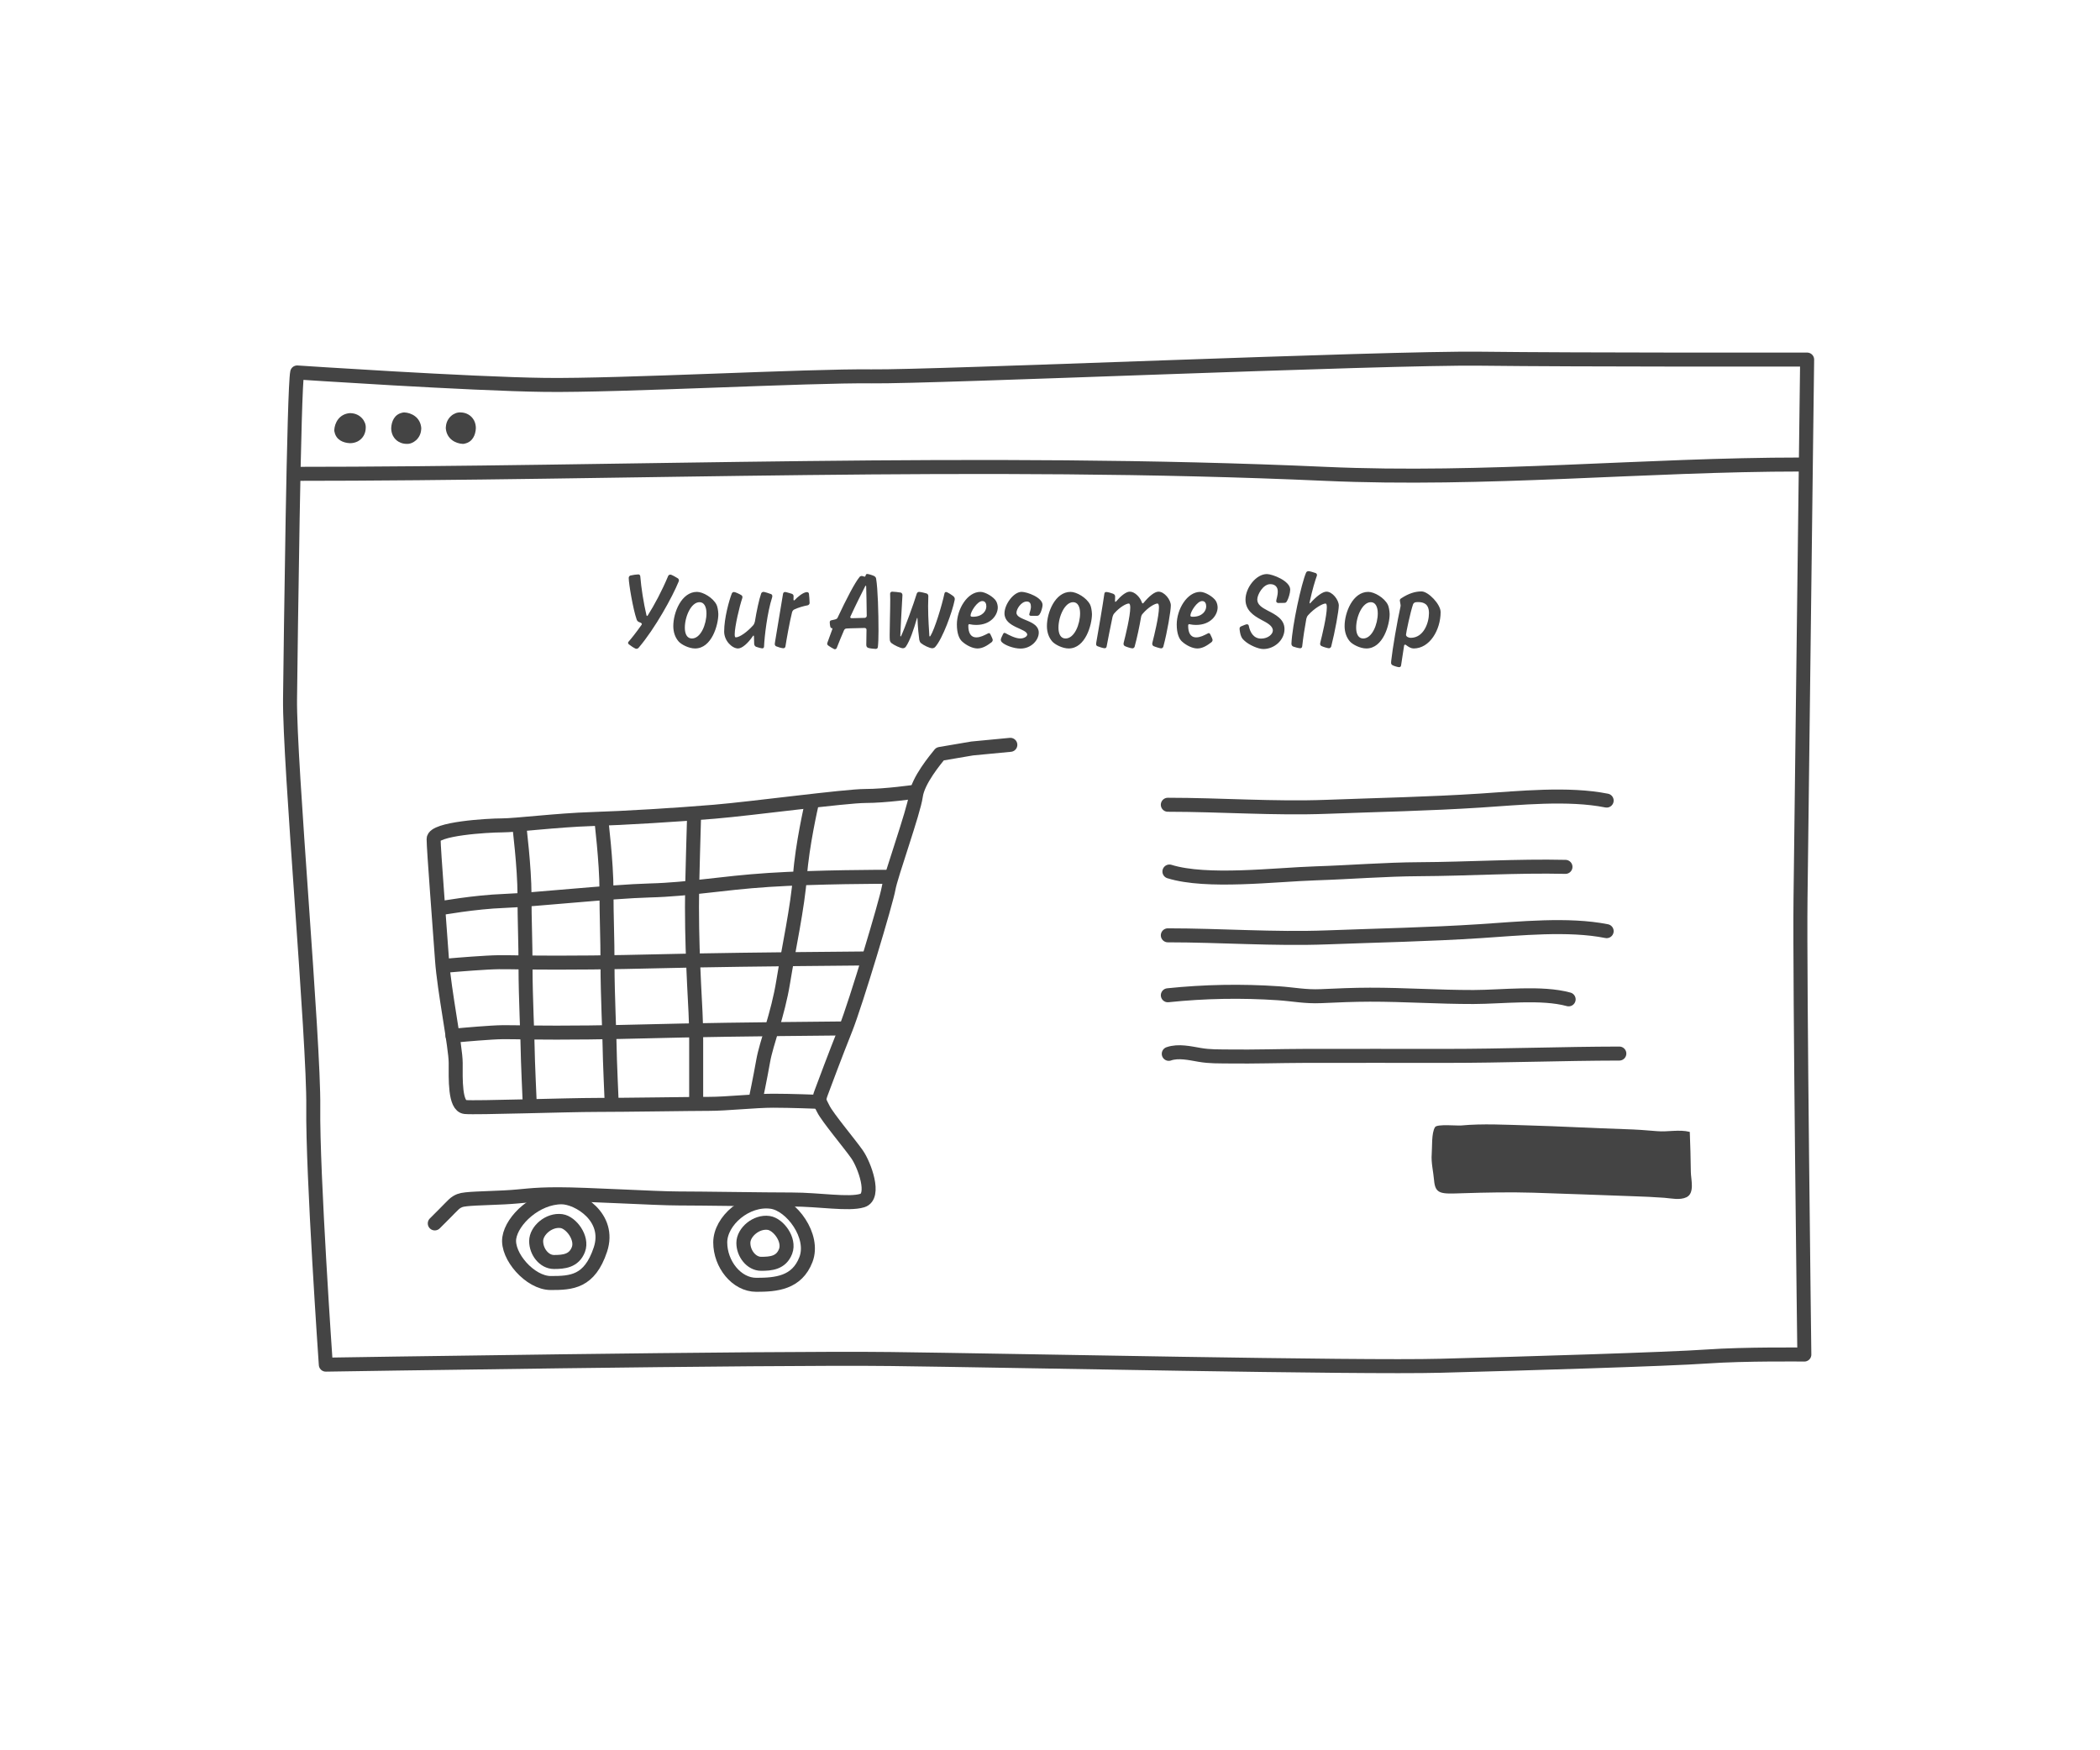 <svg version="1.1" id="api" xmlns="http://www.w3.org/2000/svg" xmlns:xlink="http://www.w3.org/1999/xlink" x="0px" y="0px"
	 width="300px" height="250px" viewBox="0 0 300 250" enable-background="new 0 0 300 250" xml:space="preserve">
<g>
	<path fill="none" stroke="#444444" stroke-width="2" stroke-linecap="round" stroke-linejoin="round" stroke-miterlimit="10" d="
		M62.112,174.746c0.426-0.426,0.896-0.895,1.351-1.35c1.351-1.35,1.483-1.615,2.235-1.916c0.75-0.301,3.301-0.301,6.304-0.451
		c3.001-0.15,3.751-0.449,7.804-0.449c4.053,0,13.809,0.6,17.112,0.6c3.302,0,12.308,0.15,16.211,0.15
		c3.902,0,8.105,0.75,10.055,0.15c1.952-0.602,0.301-5.104-0.75-6.605c-1.051-1.501-4.203-5.252-4.803-6.453
		c-0.6-1.201-0.75-1.201-0.3-2.401c0.451-1.201,1.953-5.252,3.453-9.006c1.501-3.753,5.853-18.313,6.153-20.113
		c0.3-1.801,3.599-10.957,3.897-13.208c0.302-2.251,2.851-5.253,3.451-6.005l4.601-0.782l5.448-0.52"/>
	<path fill="none" stroke="#444444" stroke-width="2" stroke-linecap="round" stroke-linejoin="round" stroke-miterlimit="10" d="
		M130.685,113.093c0,0-4.199,0.6-7.05,0.6s-16.209,1.801-21.614,2.251c-5.404,0.45-12.759,0.9-17.562,1.05
		c-4.804,0.149-10.806,0.9-12.758,0.9c-1.95,0-9.756,0.451-9.756,1.953c0,1.5,0.901,12.908,1.2,17.26
		c0.302,4.352,1.954,12.458,1.954,14.709c0,2.251-0.152,6.153,1.35,6.304c1.5,0.15,14.56-0.299,18.762-0.299
		s13.508-0.152,16.061-0.152c2.552,0,6.605-0.449,9.155-0.449c2.552,0,6.305,0.149,6.305,0.149"/>
	<path fill="none" stroke="#444444" stroke-width="2" stroke-linecap="round" stroke-linejoin="round" stroke-miterlimit="10" d="
		M110.236,171.662c2.818,0.402,6.185,4.895,4.897,8.246c-1.288,3.352-4.252,3.607-7.088,3.607c-2.835,0-5.154-2.961-5.154-6.053
		C102.891,174.369,106.627,171.146,110.236,171.662z"/>
	<path fill="none" stroke="#444444" stroke-width="2" stroke-linecap="round" stroke-linejoin="round" stroke-miterlimit="10" d="
		M109.816,174.676c1.387,0.199,3.047,2.412,2.412,4.062c-0.635,1.652-2.095,1.777-3.491,1.777c-1.398,0-2.542-1.461-2.542-2.984
		S108.038,174.42,109.816,174.676z"/>
	<path fill="none" stroke="#444444" stroke-width="2" stroke-linecap="round" stroke-linejoin="round" stroke-miterlimit="10" d="
		M80.215,174.416c1.388,0.197,3.046,2.412,2.412,4.062c-0.636,1.648-2.095,1.777-3.493,1.777c-1.397,0-2.54-1.459-2.54-2.982
		S78.437,174.162,80.215,174.416z"/>
	<path fill="none" stroke="#444444" stroke-width="2" stroke-linecap="round" stroke-linejoin="round" stroke-miterlimit="10" d="
		M80.229,171.014c2.333,0,7.087,2.836,5.54,7.477c-1.546,4.639-4.123,4.768-7.086,4.768c-2.964,0-6.314-3.867-5.928-6.443
		C73.142,174.238,76.621,171.014,80.229,171.014z"/>
	<path fill="none" stroke="#444444" stroke-width="2" stroke-linecap="round" stroke-linejoin="round" stroke-miterlimit="10" d="
		M74.178,117.895c0,0,0.75,6.004,0.75,9.907c0,3.903,0.149,6.454,0.149,10.506c0,4.054,0.301,10.058,0.301,11.408
		c0,1.351,0.301,7.954,0.301,7.954"/>
	<path fill="none" stroke="#444444" stroke-width="2" stroke-linecap="round" stroke-linejoin="round" stroke-miterlimit="10" d="
		M85.889,117.017c0,0,0.75,6.138,0.75,10.127s0.149,6.596,0.149,10.737c0,4.143,0.301,10.279,0.301,11.66
		c0,1.38,0.301,8.129,0.301,8.129"/>
	<path fill="none" stroke="#444444" stroke-width="2" stroke-linecap="round" stroke-linejoin="round" stroke-miterlimit="10" d="
		M99.154,116.545c0,0.75-0.3,9.005-0.3,13.058s0.15,7.806,0.3,10.957c0.149,3.152,0.299,4.953,0.299,7.956c0,3.002,0,8.854,0,8.854"
		/>
	<path fill="none" stroke="#444444" stroke-width="2" stroke-linecap="round" stroke-linejoin="round" stroke-miterlimit="10" d="
		M115.936,114.894c0,0-1.352,5.854-1.651,10.206c-0.301,4.353-1.651,10.506-2.402,15.161c-0.751,4.651-2.401,8.705-2.853,11.256
		c-0.45,2.551-1.051,5.401-1.051,5.401"/>
	<path fill="none" stroke="#444444" stroke-width="2" stroke-linecap="round" stroke-linejoin="round" stroke-miterlimit="10" d="
		M126.937,125.235c-0.75,0-10.205,0-17.111,0.45c-6.904,0.45-11.257,1.351-16.961,1.501c-5.703,0.151-16.661,1.351-20.862,1.5
		c-4.202,0.15-9.157,1.051-9.157,1.051"/>
	<path fill="none" stroke="#444444" stroke-width="2" stroke-linecap="round" stroke-linejoin="round" stroke-miterlimit="10" d="
		M120.743,146.894c-0.589,0-16.49,0.149-23.263,0.3c-6.772,0.15-11.338,0.301-17.963,0.301c-6.625,0-6.772-0.151-9.276,0
		c-2.501,0.15-5.595,0.451-5.595,0.451"/>
	<path fill="none" stroke="#444444" stroke-width="2" stroke-linecap="round" stroke-linejoin="round" stroke-miterlimit="10" d="
		M123.983,136.898c-0.635,0-17.769,0.15-25.068,0.301c-7.297,0.151-12.217,0.3-19.356,0.3c-7.138,0-7.296-0.149-9.993,0
		c-2.697,0.149-6.032,0.451-6.032,0.451"/>
</g>
<path fill="none" stroke="#444444" stroke-width="2" stroke-linecap="round" stroke-linejoin="round" stroke-miterlimit="10" d="
	M42.455,53.2c-0.476,2.233-0.91,37.646-1.021,46.613c-0.11,8.964,3.436,48.91,3.319,58.324c-0.115,9.412,1.791,36.781,1.791,36.781
	s63.229-1.016,80.714-0.803c17.497,0.217,66.821,1.273,78.48,0.963c11.659-0.301,32.741-0.941,38.124-1.324
	c5.382-0.381,13.901-0.277,13.901-0.277s-0.685-53.806-0.548-65.015c0.141-11.207,0.754-61.414,0.813-66.344
	c0.061-4.93,0.135-10.757,0.135-10.757s-32.729,0.045-46.627-0.126c-13.896-0.17-78.068,2.632-87.044,2.522
	c-8.968-0.109-35.882,1.354-46.64,1.221C67.095,54.846,42.455,53.2,42.455,53.2z"/>
<path fill="none" stroke="#444444" stroke-width="2" stroke-miterlimit="10" d="M41.333,67.682c48.843,0,98.753-2.208,147.985,0
	c22.832,1.024,45.649-1.333,68.016-1.333"/>
<path fill="#444444" d="M95.772,82.075c0.191,0,0.912,0.432,1.057,0.528c0.111,0.08,0.159,0.192,0.159,0.304
	c0,0.064-0.031,0.144-0.031,0.144c-0.881,2.177-3.378,6.723-5.715,9.46c-0.08,0.096-0.191,0.16-0.32,0.16
	c-0.08,0-0.144-0.032-0.144-0.032c-0.288-0.128-0.673-0.4-0.944-0.608c-0.064-0.048-0.112-0.128-0.112-0.208
	c0-0.064,0.032-0.128,0.08-0.176c0.353-0.4,1.04-1.249,1.841-2.385c0.032-0.048,0.048-0.096,0.048-0.128
	c0-0.08-0.08-0.144-0.176-0.192l-0.24-0.096c-0.224-0.096-0.288-0.256-0.336-0.4c-0.496-1.409-1.121-5.058-1.121-5.906
	c0-0.144,0.097-0.288,0.24-0.336c0.32-0.08,0.896-0.16,1.137-0.16c0.145,0,0.256,0.112,0.272,0.256
	c0.144,1.745,0.464,3.746,0.88,5.554c0.017,0.08,0.048,0.128,0.096,0.128c0.032,0,0.064-0.032,0.097-0.08
	c0.96-1.521,2.001-3.458,2.913-5.634C95.5,82.139,95.645,82.075,95.772,82.075z M99.291,92.623c-0.88,0-1.969-0.56-2.353-1.008
	c-0.513-0.592-0.753-1.361-0.753-2.193c0-1.937,1.169-4.882,3.378-4.882c0.864,0,2.305,0.833,2.801,1.841
	c0.128,0.256,0.24,0.816,0.256,1.329C102.62,89.229,101.692,92.623,99.291,92.623z M100.924,87.597c0-0.929-0.336-1.585-0.992-1.585
	c-1.201,0-2.098,2.049-2.098,3.649c0,0.865,0.305,1.537,1.009,1.537C100.123,91.198,100.924,89.149,100.924,87.597z M110.332,85.148
	c0,0.08-0.032,0.192-0.032,0.192c-0.688,2.128-1.088,5.554-1.152,7.011c0,0.144-0.096,0.256-0.24,0.256
	c-0.144,0-0.656-0.128-0.896-0.224c-0.192-0.08-0.257-0.256-0.272-0.416c-0.016-0.24-0.032-0.688-0.032-1.057
	c0-0.096-0.032-0.128-0.063-0.128c-0.032,0-0.064,0.016-0.097,0.08c-0.704,1.041-1.553,1.761-2.112,1.761
	c-0.833,0-1.985-1.072-1.985-2.417c0-1.921,0.704-4.434,1.089-5.426c0.048-0.128,0.176-0.224,0.304-0.224
	c0.192,0,0.801,0.288,1.057,0.448c0.112,0.064,0.16,0.176,0.16,0.288c0,0.096-0.032,0.176-0.032,0.176
	c-0.368,1.072-1.072,4.018-1.072,5.138c0,0.272,0.048,0.432,0.145,0.432c0.576,0,1.664-0.8,2.496-1.729
	c0.112-0.128,0.209-0.352,0.24-0.512c0.24-1.504,0.608-3.201,0.896-4.018c0.048-0.144,0.192-0.24,0.336-0.24
	c0.145,0,0.849,0.224,1.089,0.32C110.269,84.908,110.332,85.02,110.332,85.148z M115.291,84.572c0.128,0,0.24,0.08,0.272,0.224
	c0.048,0.336,0.08,0.896,0.096,1.329c0,0.16-0.128,0.304-0.288,0.336c-0.544,0.096-1.329,0.32-1.905,0.592
	c-0.144,0.064-0.271,0.224-0.319,0.416c-0.353,1.409-0.785,3.858-0.944,4.882c-0.032,0.144-0.145,0.24-0.289,0.24
	c-0.224,0-0.768-0.16-1.024-0.272c-0.128-0.048-0.208-0.192-0.208-0.336c0-0.096,0.032-0.256,0.032-0.256l1.152-6.931
	c0.032-0.144,0.145-0.24,0.288-0.24c0.112,0,0.769,0.192,0.961,0.256c0.144,0.048,0.256,0.176,0.256,0.336
	c0,0.112-0.016,0.32-0.016,0.464c0,0.096,0.016,0.144,0.08,0.144c0.031,0,0.063-0.016,0.111-0.064
	C113.866,85.34,114.73,84.572,115.291,84.572z M125.164,82.683c0.24,1.409,0.336,4.866,0.336,7.395c0,1.072-0.032,1.873-0.096,2.385
	c-0.032,0.144-0.16,0.224-0.305,0.224c-0.144,0-0.88-0.064-1.104-0.16c-0.16-0.08-0.24-0.208-0.24-0.432
	c0.017-0.8,0.032-1.44,0.032-2.161c0-0.144-0.128-0.24-0.272-0.24c-0.768,0.032-1.969,0.032-2.608,0.08
	c-0.177,0.016-0.272,0.128-0.336,0.256c-0.368,0.849-0.721,1.713-1.041,2.529c-0.048,0.112-0.16,0.176-0.271,0.176
	c-0.032,0-0.08-0.016-0.112-0.032c-0.256-0.128-0.608-0.336-0.801-0.48c-0.128-0.096-0.176-0.176-0.176-0.288
	c0-0.032,0.016-0.112,0.032-0.144c0.208-0.528,0.399-1.136,0.656-1.792c0.032-0.08,0.063-0.176,0.063-0.208
	c0-0.048-0.063-0.064-0.08-0.064c-0.111-0.016-0.16-0.032-0.224-0.208c-0.048-0.128-0.08-0.496-0.08-0.624
	c0-0.144,0.063-0.256,0.192-0.288l0.432-0.096c0.16-0.032,0.433-0.096,0.496-0.288c1.281-2.721,2.449-4.978,3.138-5.81
	c0.063-0.08,0.176-0.144,0.304-0.144c0.145,0,0.32,0.096,0.433,0.096c0.08,0,0.112-0.064,0.144-0.208
	c0.032-0.112,0.097-0.176,0.208-0.176c0.177,0,0.816,0.192,1.009,0.304C125.084,82.395,125.147,82.539,125.164,82.683z
	 M121.466,88.157c0,0.08,0.08,0.144,0.208,0.144c0.08,0,1.697-0.048,1.841-0.048c0.16,0,0.288-0.112,0.305-0.272
	c-0.017-1.696-0.048-3.153-0.08-4.209c0,0,0-0.112-0.064-0.112c-0.048,0-0.08,0.08-0.08,0.08c-0.512,1.024-1.312,2.593-2.112,4.338
	C121.466,88.109,121.466,88.141,121.466,88.157z M135.148,84.556c0.208,0,0.929,0.496,1.072,0.625
	c0.112,0.112,0.176,0.24,0.176,0.368c0,0.08-0.016,0.16-0.016,0.16c-0.32,1.632-1.713,5.538-2.801,6.723
	c-0.097,0.096-0.257,0.16-0.4,0.16c-0.384,0-1.232-0.416-1.617-0.736c-0.128-0.096-0.208-0.32-0.239-0.48
	c-0.064-0.416-0.208-1.745-0.257-3.025c0-0.08-0.016-0.096-0.031-0.096c-0.017,0-0.032,0.016-0.049,0.08
	c-0.448,1.552-0.992,3.201-1.601,4.065c-0.08,0.112-0.256,0.192-0.399,0.192c-0.337,0-1.281-0.448-1.633-0.736
	c-0.177-0.145-0.225-0.32-0.24-0.48c-0.017-0.192-0.017-0.448-0.017-0.768c0-1.265,0.08-3.377,0.08-4.962
	c0-0.304-0.016-0.592-0.016-0.848c0-0.16,0.128-0.288,0.288-0.288c0.336,0.016,0.864,0.064,1.217,0.128
	c0.144,0.016,0.256,0.192,0.256,0.352c-0.144,2.481-0.272,4.898-0.304,5.794c0,0.08,0.016,0.128,0.048,0.128
	c0.016,0,0.048-0.032,0.08-0.096c0.512-1.104,1.792-4.594,2.225-6.035c0.048-0.128,0.176-0.24,0.32-0.24
	c0.208,0,0.88,0.16,1.072,0.224c0.16,0.048,0.256,0.208,0.256,0.368c0,0.224-0.032,0.977-0.032,1.441
	c0,1.889,0.145,3.505,0.177,4.209c0,0.096,0.032,0.128,0.063,0.128c0.032,0,0.064-0.032,0.097-0.08
	c0.608-0.993,1.616-4.274,2.001-6.067C134.956,84.636,135.036,84.556,135.148,84.556z M140.059,84.54
	c0.704,0,1.889,0.721,2.24,1.313c0.177,0.304,0.24,0.672,0.24,0.912c0,1.024-0.928,2.497-3.089,2.497
	c-0.305,0-0.576-0.032-0.816-0.08c0,0-0.128-0.032-0.16-0.032c-0.096,0-0.144,0.096-0.144,0.224c0,0.929,0.288,1.665,1.152,1.665
	c0.576,0,1.12-0.288,1.681-0.576c0,0,0.063-0.032,0.111-0.032c0.097,0,0.145,0.048,0.209,0.16c0.079,0.16,0.336,0.688,0.336,0.8
	c0,0.16-0.08,0.272-0.177,0.352c-0.592,0.448-1.248,0.88-2,0.88c-0.673,0-1.569-0.416-2.209-1.008
	c-0.385-0.352-0.736-1.104-0.736-2.417C136.697,87.037,138.17,84.54,140.059,84.54z M138.649,87.917
	c0,0.176,0.192,0.176,0.353,0.176c1.345,0,1.904-0.833,1.904-1.473c0-0.4-0.144-0.768-0.576-0.768
	C139.61,85.853,138.649,87.373,138.649,87.917z M145.209,87.517c0,1.136,3.186,1.008,3.186,2.849c0,1.056-1.072,2.273-2.609,2.273
	c-0.992,0-2.272-0.496-2.673-0.929c-0.096-0.096-0.144-0.224-0.144-0.32c0-0.16,0.16-0.496,0.336-0.849
	c0.048-0.096,0.112-0.144,0.192-0.144s0.16,0.048,0.16,0.048c0.464,0.256,1.393,0.752,2.097,0.752c0.496,0,0.96-0.256,0.992-0.544
	c0-0.896-3.249-1.008-3.249-3.042c0-1.296,1.312-3.073,2.448-3.073c0.769,0,2.993,0.801,2.993,1.873c0,0.32-0.208,1.041-0.416,1.329
	c-0.111,0.16-0.224,0.224-0.416,0.224h-0.832c-0.16,0-0.24-0.112-0.24-0.192c0-0.16,0.24-0.656,0.24-1.12
	c0-0.4-0.128-0.736-0.593-0.736C145.882,85.917,145.209,86.989,145.209,87.517z M152.666,92.623c-0.88,0-1.969-0.56-2.353-1.008
	c-0.513-0.592-0.753-1.361-0.753-2.193c0-1.937,1.169-4.882,3.378-4.882c0.864,0,2.305,0.833,2.801,1.841
	c0.128,0.256,0.24,0.816,0.256,1.329C155.995,89.229,155.067,92.623,152.666,92.623z M154.299,87.597
	c0-0.929-0.336-1.585-0.992-1.585c-1.201,0-2.098,2.049-2.098,3.649c0,0.865,0.305,1.537,1.009,1.537
	C153.498,91.198,154.299,89.149,154.299,87.597z M165.5,84.508c0.849,0,1.761,1.168,1.761,1.969c0,0.752-0.496,3.762-1.072,5.89
	c-0.032,0.128-0.177,0.24-0.305,0.24c-0.176,0-0.848-0.208-1.088-0.32c-0.128-0.064-0.192-0.208-0.192-0.336
	c0-0.064,0.032-0.192,0.032-0.192c0.256-0.993,0.929-3.746,0.929-4.978c0-0.352-0.064-0.576-0.209-0.576
	c-0.368,0-1.312,0.512-2.128,1.473c-0.112,0.112-0.209,0.336-0.225,0.496c-0.208,1.232-0.561,2.913-0.912,4.193
	c-0.032,0.128-0.177,0.24-0.305,0.24c-0.271,0-0.976-0.256-1.088-0.32c-0.112-0.064-0.192-0.176-0.192-0.32
	c0-0.096,0.032-0.208,0.032-0.208c0.256-0.993,0.929-3.746,0.929-4.978c0-0.352-0.064-0.576-0.209-0.576
	c-0.352,0-1.264,0.48-2.064,1.393c-0.112,0.112-0.224,0.352-0.256,0.496c-0.305,1.44-0.688,3.394-0.849,4.258
	c-0.016,0.144-0.144,0.24-0.272,0.24c-0.256,0-0.864-0.224-1.024-0.288c-0.159-0.064-0.208-0.176-0.208-0.32
	c0-0.08,0.032-0.24,0.032-0.24c0.24-1.296,0.961-5.57,1.152-6.947c0.017-0.16,0.128-0.24,0.288-0.24
	c0.192,0,0.801,0.176,0.977,0.256c0.208,0.096,0.272,0.24,0.272,0.4c0,0.048-0.017,0.432-0.017,0.608
	c0,0.096,0.017,0.144,0.064,0.144c0.032,0,0.064-0.032,0.112-0.08c0.672-0.784,1.408-1.376,1.937-1.376
	c0.721,0,1.488,0.816,1.729,1.553c0.032,0.08,0.064,0.128,0.128,0.128c0.048,0,0.112-0.08,0.112-0.08
	C164.107,85.212,164.924,84.508,165.5,84.508z M171.466,84.54c0.704,0,1.889,0.721,2.24,1.313c0.177,0.304,0.24,0.672,0.24,0.912
	c0,1.024-0.928,2.497-3.089,2.497c-0.305,0-0.576-0.032-0.816-0.08c0,0-0.128-0.032-0.16-0.032c-0.096,0-0.144,0.096-0.144,0.224
	c0,0.929,0.288,1.665,1.152,1.665c0.576,0,1.12-0.288,1.681-0.576c0,0,0.063-0.032,0.111-0.032c0.097,0,0.145,0.048,0.209,0.16
	c0.079,0.16,0.336,0.688,0.336,0.8c0,0.16-0.08,0.272-0.177,0.352c-0.592,0.448-1.248,0.88-2,0.88c-0.673,0-1.569-0.416-2.209-1.008
	c-0.385-0.352-0.736-1.104-0.736-2.417C168.104,87.037,169.577,84.54,171.466,84.54z M170.057,87.917
	c0,0.176,0.192,0.176,0.353,0.176c1.345,0,1.904-0.833,1.904-1.473c0-0.4-0.144-0.768-0.576-0.768
	C171.018,85.853,170.057,87.373,170.057,87.917z M181.834,90.062c0-0.672-0.8-1.088-1.681-1.553
	c-1.104-0.592-2.225-1.36-2.225-2.865c0-1.696,1.521-3.649,3.058-3.649c0.752,0,3.329,0.96,3.329,2.225
	c0,0.464-0.24,1.249-0.448,1.617c-0.128,0.224-0.208,0.272-0.384,0.272c-0.112,0.016-0.608,0.016-0.881,0.016
	c-0.192,0-0.288-0.16-0.288-0.256c0-0.24,0.224-0.736,0.224-1.408c0-0.608-0.384-1.024-1.072-1.024
	c-1.024,0-1.856,1.488-1.856,2.193c0,0.72,0.624,1.136,1.488,1.584c1.121,0.576,2.401,1.216,2.401,2.641
	c0,1.584-1.457,2.849-3.025,2.849c-0.752,0-2.049-0.592-2.673-1.168c-0.32-0.288-0.576-0.528-0.704-1.537
	c0,0-0.017-0.144-0.017-0.208c0-0.208,0.128-0.288,0.288-0.352c0.32-0.128,0.593-0.256,0.753-0.272c0.224,0,0.271,0.16,0.288,0.272
	c0.176,0.864,0.672,1.776,1.744,1.776C181.162,91.214,181.834,90.574,181.834,90.062z M189.498,84.508
	c0.849,0,1.745,1.168,1.761,1.969c0,0.752-0.544,3.746-1.089,5.875c-0.048,0.128-0.176,0.24-0.319,0.24
	c-0.192,0-0.865-0.208-1.073-0.32c-0.128-0.064-0.191-0.192-0.191-0.32c0-0.064,0.032-0.192,0.032-0.192
	c0.256-1.008,0.928-3.793,0.928-5.01c0-0.336-0.048-0.544-0.192-0.544c-0.399,0-1.568,0.64-2.496,1.681
	c-0.112,0.112-0.209,0.352-0.24,0.496c-0.24,1.296-0.448,2.657-0.593,3.954c-0.016,0.144-0.128,0.256-0.271,0.256
	c-0.24,0-0.849-0.176-1.009-0.24c-0.191-0.08-0.256-0.256-0.256-0.417c0.112-2.593,1.425-8.611,2.097-10.148
	c0.048-0.128,0.208-0.208,0.352-0.208c0.145,0,0.801,0.192,1.009,0.272c0.128,0.048,0.192,0.176,0.192,0.288
	c0,0.048-0.017,0.096-0.017,0.096c-0.271,0.752-0.64,1.969-1.024,3.746c0,0-0.016,0.08-0.016,0.144c0,0.048,0.016,0.064,0.032,0.064
	c0.016,0,0.048-0.016,0.096-0.064C188.025,85.212,188.922,84.508,189.498,84.508z M195.192,92.623c-0.88,0-1.969-0.56-2.353-1.008
	c-0.513-0.592-0.753-1.361-0.753-2.193c0-1.937,1.169-4.882,3.378-4.882c0.864,0,2.305,0.833,2.801,1.841
	c0.128,0.256,0.24,0.816,0.257,1.329C198.522,89.229,197.594,92.623,195.192,92.623z M196.825,87.597
	c0-0.929-0.336-1.585-0.992-1.585c-1.2,0-2.097,2.049-2.097,3.649c0,0.865,0.304,1.537,1.008,1.537
	C196.025,91.198,196.825,89.149,196.825,87.597z M203.081,84.476c0.96,0,2.721,1.825,2.721,2.945c0,2.561-1.552,5.202-3.857,5.202
	c-0.336,0-0.704-0.192-1.088-0.496c-0.048-0.032-0.08-0.048-0.128-0.048c-0.064,0-0.128,0.048-0.145,0.144l-0.432,2.833
	c-0.017,0.144-0.129,0.24-0.272,0.24c-0.176,0-0.721-0.16-0.929-0.272c-0.16-0.08-0.224-0.208-0.224-0.352
	c0-0.064,0.016-0.272,0.016-0.272c0.192-1.793,0.849-5.603,1.329-7.763c0,0,0.016-0.08,0.016-0.144c0-0.176-0.112-0.608-0.112-0.72
	c0-0.16,0.097-0.256,0.208-0.32C201.24,84.764,202.152,84.476,203.081,84.476z M204.138,87.581c0-1.312-0.736-1.584-1.568-1.584
	c-0.112,0-0.177,0-0.288,0.016c-0.145,0.016-0.337,0.096-0.417,0.304c-0.384,1.121-1.008,4.098-1.008,4.338
	c0,0.32,0.448,0.448,0.672,0.448C203.385,91.103,204.138,88.958,204.138,87.581z"/>
<path fill="#444444" d="M47.786,61.674l-0.009,0.001c-0.022-0.094-0.024-0.223-0.024-0.225l0,0c0.048-1.041,0.689-2.325,2.25-2.444
	l0,0c0.114,0,0.187,0.013,0.23,0.018l0,0l0,0c1.234,0.09,2.072,1.146,2.016,2.088l0,0c-0.008,0.771-0.379,1.519-1.133,1.928l0,0
	c-0.362,0.184-0.744,0.263-1.11,0.263l0,0C49.04,63.262,48.009,62.846,47.786,61.674L47.786,61.674z"/>
<path fill="#444444" d="M57.514,58.939l-0.001-0.009c0.094-0.022,0.223-0.024,0.225-0.024l0,0c1.041,0.048,2.325,0.689,2.444,2.25
	l0,0c0,0.114-0.013,0.187-0.018,0.23l0,0l0,0c-0.09,1.234-1.146,2.072-2.088,2.016l0,0c-0.771-0.008-1.519-0.379-1.928-1.133l0,0
	c-0.184-0.362-0.263-0.744-0.263-1.11l0,0C55.926,60.193,56.342,59.163,57.514,58.939L57.514,58.939z"/>
<path fill="#444444" d="M66.351,63.371l0.001,0.009c-0.094,0.022-0.223,0.024-0.225,0.024l0,0c-1.041-0.048-2.325-0.689-2.444-2.25
	l0,0c0-0.114,0.013-0.187,0.018-0.23l0,0l0,0c0.09-1.234,1.146-2.072,2.088-2.016l0,0c0.771,0.008,1.519,0.379,1.928,1.133l0,0
	c0.184,0.362,0.263,0.744,0.263,1.11l0,0C67.938,62.117,67.522,63.147,66.351,63.371L66.351,63.371z"/>
<path fill="#444444" d="M204.865,168.564c0.172,2.072,1.019,1.971,4.123,1.869c3.324-0.107,6.721-0.174,10.07-0.074
	c4.725,0.139,9.506,0.346,14.248,0.504c1.477,0.049,2.965,0.109,4.438,0.221c0.991,0.076,2.228,0.375,3.173-0.072
	c1.225-0.58,0.639-2.549,0.631-3.639c-0.014-1.9-0.081-3.799-0.15-5.698c-1.535-0.388-3.131,0.033-4.686-0.106
	c-1.516-0.136-2.975-0.236-4.516-0.283c-4.664-0.145-9.327-0.416-13.992-0.543c-3.027-0.082-6.408-0.277-9.477,0.016
	c-0.558,0.053-3.421-0.236-3.718,0.229c-0.534,0.834-0.396,2.879-0.478,3.861C204.432,166.074,204.763,167.348,204.865,168.564z"/>
<path fill="none" stroke="#444444" stroke-width="2" stroke-linecap="round" stroke-linejoin="round" stroke-miterlimit="10" d="
	M166.967,150.524c1.387-0.482,3.037-0.083,4.435,0.153c1.493,0.252,2.689,0.203,4.191,0.224c3.608,0.051,7.205-0.077,10.812-0.084
	c6.734-0.015,13.467,0,20.199,0c8.289,0,16.482-0.317,24.73-0.333"/>
<path fill="none" stroke="#444444" stroke-width="2" stroke-linecap="round" stroke-linejoin="round" stroke-miterlimit="10" d="
	M224.091,142.741c-3.854-1.06-9.454-0.343-13.584-0.334c-4.973,0.01-9.848-0.34-14.822-0.332c-2.332,0.003-4.66,0.106-6.986,0.21
	c-2.228,0.1-3.914-0.267-6.081-0.414c-5.24-0.355-10.574-0.258-15.784,0.287"/>
<path fill="none" stroke="#444444" stroke-width="2" stroke-linecap="round" stroke-linejoin="round" stroke-miterlimit="10" d="
	M229.522,133c-5.481-1.094-12.438-0.365-18.053,0c-7.283,0.474-14.647,0.615-21.925,0.89c-7.524,0.284-15.176-0.292-22.712-0.294"/>
<path fill="none" stroke="#444444" stroke-width="2" stroke-linecap="round" stroke-linejoin="round" stroke-miterlimit="10" d="
	M229.522,114.35c-5.481-1.094-12.438-0.365-18.053,0c-7.283,0.474-14.647,0.615-21.925,0.89c-7.524,0.284-15.176-0.292-22.712-0.294
	"/>
<path fill="none" stroke="#444444" stroke-width="2" stroke-linecap="round" stroke-linejoin="round" stroke-miterlimit="10" d="
	M167.06,124.483c5.34,1.664,15.114,0.443,20.915,0.259c4.977-0.158,9.848-0.567,14.833-0.592c6.933-0.034,13.953-0.491,20.83-0.333"
	/>
</svg>

